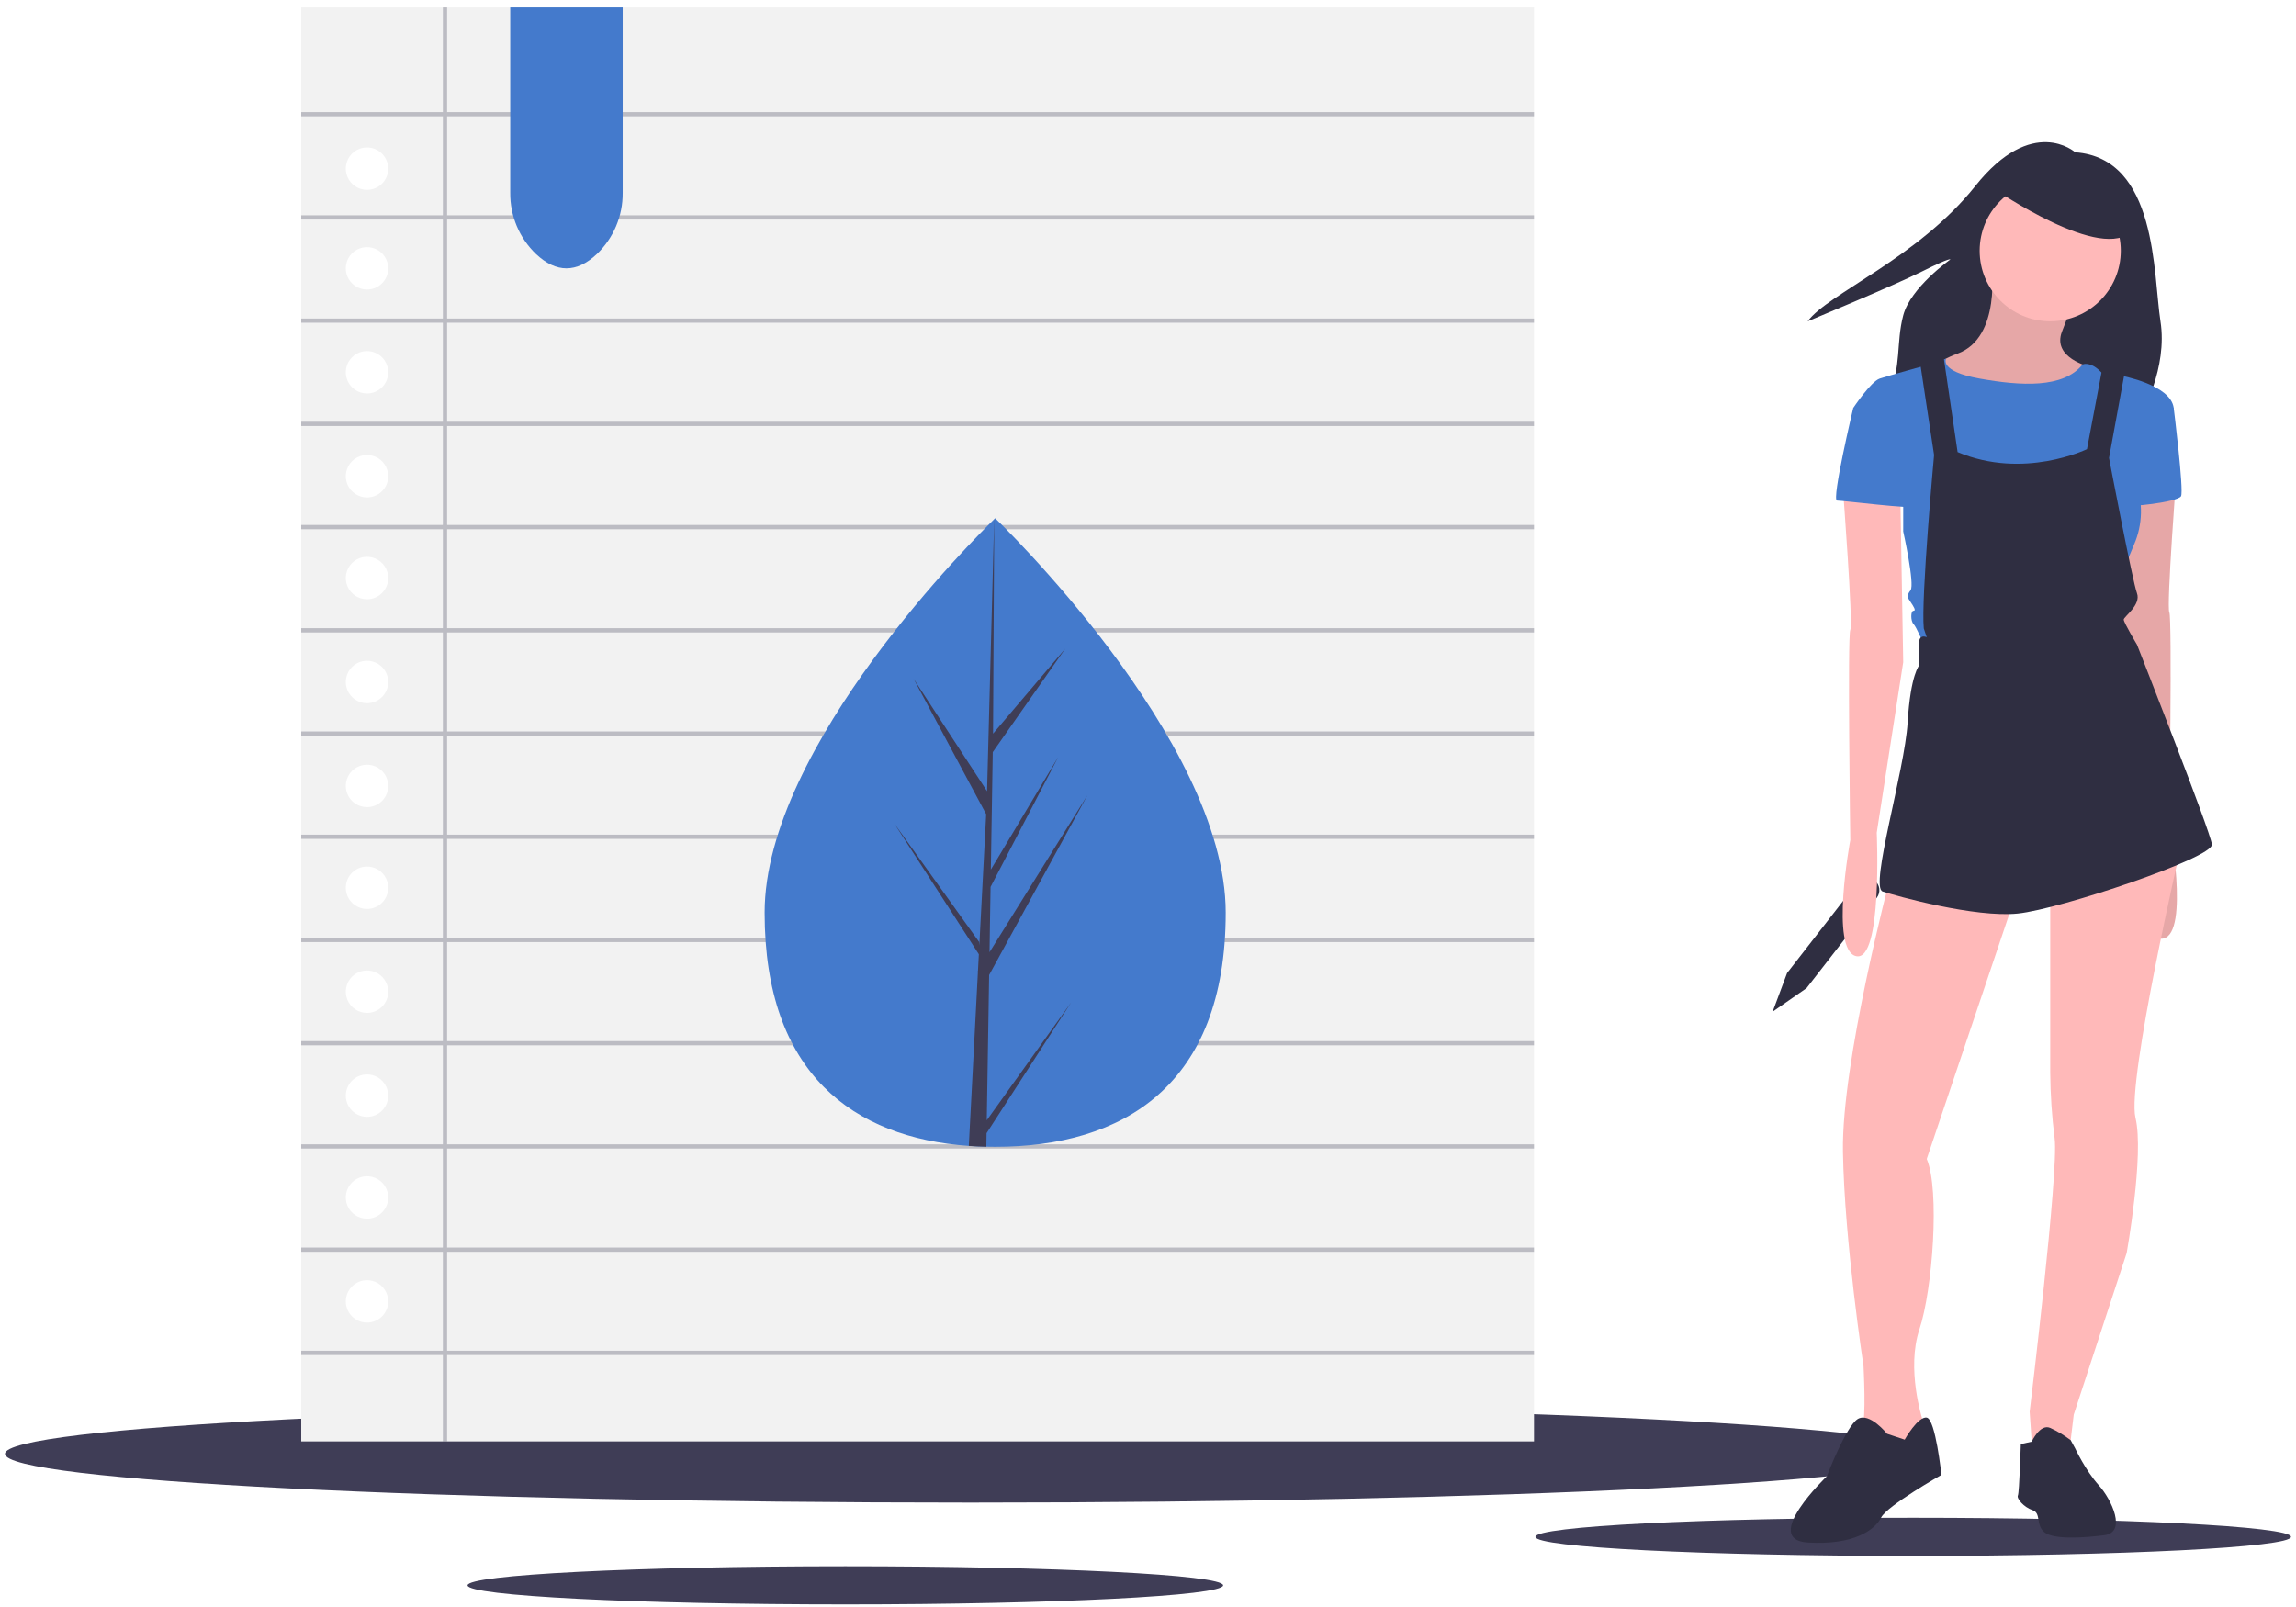 <svg width="230" height="161" viewBox="0 0 230 161" fill="none" xmlns="http://www.w3.org/2000/svg">
<g clip-path="url(#clip0)">
<path d="M97.211 150.542C150.624 150.542 193.923 148.354 193.923 145.654C193.923 142.955 150.624 140.766 97.211 140.766C43.799 140.766 0.5 142.955 0.5 145.654C0.5 148.354 43.799 150.542 97.211 150.542Z" fill="#3F3D56"/>
<path d="M191.656 155.884C212.557 155.884 229.5 155.028 229.5 153.972C229.5 152.915 212.557 152.059 191.656 152.059C170.756 152.059 153.813 152.915 153.813 153.972C153.813 155.028 170.756 155.884 191.656 155.884Z" fill="#3F3D56"/>
<path d="M84.683 160.743C105.583 160.743 122.526 159.887 122.526 158.831C122.526 157.774 105.583 156.918 84.683 156.918C63.782 156.918 46.839 157.774 46.839 158.831C46.839 159.887 63.782 160.743 84.683 160.743Z" fill="#3F3D56"/>
<path d="M177.573 101.358L180.969 98.998L188.006 89.941C188.207 89.683 188.297 89.355 188.256 89.031C188.215 88.706 188.047 88.411 187.789 88.21C187.531 88.01 187.203 87.92 186.879 87.961C186.554 88.001 186.259 88.169 186.058 88.428L179.021 97.485L177.573 101.358Z" fill="#2F2E41"/>
<path d="M207.883 15.256C207.883 15.256 203.612 11.428 197.869 18.642C192.126 25.857 183.144 29.39 181.082 32.188C181.082 32.188 189.623 28.654 192.568 27.182C195.513 25.709 195.366 26.004 195.366 26.004C195.366 26.004 191.39 28.801 190.654 31.599C189.918 34.396 190.507 36.752 189.181 39.55C187.856 42.347 214.509 41.464 214.509 41.464C214.509 41.464 217.16 36.899 216.423 32.188C215.687 27.476 216.129 15.845 207.883 15.256Z" fill="#2F2E41"/>
<path d="M199.489 26.593C199.489 26.593 200.52 33.807 196.102 35.427C191.685 37.046 193.304 39.255 193.304 39.255L199.931 42.494L206.999 40.285L209.355 36.752C209.355 36.752 205.527 35.868 206.557 33.218C207.588 30.568 207.883 29.685 207.883 29.685L199.489 26.593Z" fill="#FFB9B9"/>
<path opacity="0.1" d="M199.489 26.593C199.489 26.593 200.52 33.807 196.102 35.427C191.685 37.046 193.304 39.255 193.304 39.255L199.931 42.494L206.999 40.285L209.355 36.752C209.355 36.752 205.527 35.868 206.557 33.218C207.588 30.568 207.883 29.685 207.883 29.685L199.489 26.593Z" fill="black"/>
<path d="M218.043 47.206C218.043 47.206 217.012 60.751 217.307 61.34C217.601 61.929 217.307 82.394 217.307 82.394C217.307 82.394 219.368 93.437 216.718 94.026C214.067 94.615 214.656 81.658 214.656 81.658L212.006 64.579L212.3 47.647L218.043 47.206Z" fill="#FFB9B9"/>
<path opacity="0.1" d="M218.043 47.206C218.043 47.206 217.012 60.751 217.307 61.34C217.601 61.929 217.307 82.394 217.307 82.394C217.307 82.394 219.368 93.437 216.718 94.026C214.067 94.615 214.656 81.658 214.656 81.658L212.006 64.579L212.3 47.647L218.043 47.206Z" fill="black"/>
<path d="M189.329 87.989C189.329 87.989 184.469 106.393 184.616 115.375C184.764 124.356 186.678 136.871 186.678 136.871C186.678 136.871 186.973 142.318 186.531 142.907C186.089 143.496 188.74 145.999 188.74 145.999L191.537 144.38L192.568 143.202V142.171C192.568 142.171 190.948 137.165 192.274 133.19C193.599 129.215 194.335 119.203 193.01 116.111L202.14 89.02L189.329 87.989Z" fill="#FFB9B9"/>
<path d="M189.034 143.643C189.034 143.643 187.267 141.435 186.089 142.171C184.911 142.907 182.997 147.913 182.997 147.913C182.997 147.913 176.37 154.244 181.082 154.539C185.794 154.833 187.856 153.213 188.445 152.036C189.034 150.858 194.482 147.766 194.482 147.766C194.482 147.766 193.893 142.171 193.01 142.024C192.126 141.876 190.801 144.232 190.801 144.232L189.034 143.643Z" fill="#2F2E41"/>
<path d="M205.379 89.168V107.424C205.396 109.64 205.544 111.852 205.821 114.05C206.263 117.289 203.318 141.435 203.318 141.435L203.612 145.705L207.294 145.411L207.735 141.73L213.037 125.534C213.037 125.534 214.804 115.67 213.92 111.989C213.037 108.308 218.485 84.751 218.485 84.751L205.379 89.168Z" fill="#FFB9B9"/>
<path d="M202.434 144.674L203.525 144.437C203.525 144.437 204.349 142.613 205.379 143.055C206.105 143.389 206.792 143.801 207.429 144.283L207.883 145.116C207.883 145.116 208.913 147.325 210.239 148.797C211.564 150.269 213.037 153.508 210.828 153.803C208.619 154.097 205.674 154.245 204.79 153.508C203.907 152.772 204.496 151.594 203.612 151.3C202.729 151.005 201.992 150.122 202.14 149.828C202.287 149.533 202.434 144.674 202.434 144.674Z" fill="#2F2E41"/>
<path d="M205.379 32.188C209.283 32.188 212.448 29.024 212.448 25.12C212.448 21.217 209.283 18.053 205.379 18.053C201.476 18.053 198.311 21.217 198.311 25.12C198.311 29.024 201.476 32.188 205.379 32.188Z" fill="#FFB9B9"/>
<path d="M193.01 36.605L194.955 35.926C194.955 35.926 194.188 37.194 198.311 37.93C202.434 38.666 206.704 38.927 208.619 36.514C208.619 36.514 209.355 36.163 210.386 37.194C211.417 38.224 212.006 37.93 212.006 37.93L211.27 41.758L209.797 48.825L207.883 54.126L202.434 52.948L196.544 48.678L194.335 42.936V37.635L193.01 36.605Z" fill="#447ACC"/>
<path d="M210.975 38.666L212.448 37.635C212.448 37.635 217.454 38.519 217.749 40.875L213.92 48.236C214.701 50.285 214.648 52.557 213.773 54.567C212.3 57.954 212.448 58.69 212.448 58.69L211.417 63.107L192.715 64.579C192.715 64.579 191.979 62.812 191.685 62.518C191.39 62.223 191.39 61.193 191.685 61.193C191.979 61.193 191.685 60.751 191.39 60.309C191.096 59.868 190.948 59.721 191.39 59.132C191.832 58.543 190.654 53.242 190.654 53.242V47.5L185.647 40.875C185.647 40.875 187.414 38.224 188.298 37.93C189.181 37.635 193.384 36.474 193.384 36.474L194.335 37.874L195.661 48.531L197.575 55.009L205.635 53.64L208.766 48.383L210.828 42.2L210.975 38.666Z" fill="#447ACC"/>
<path d="M216.571 39.991L217.749 40.875C217.749 40.875 218.779 49.12 218.485 49.709C218.19 50.298 213.037 50.886 212.889 50.592C212.742 50.298 216.571 39.991 216.571 39.991Z" fill="#447ACC"/>
<path d="M184.616 48.972C184.616 48.972 185.647 62.518 185.353 63.107C185.058 63.696 185.353 84.161 185.353 84.161C185.353 84.161 183.291 95.204 185.942 95.793C188.592 96.381 188.003 83.425 188.003 83.425L190.654 66.346L190.359 49.414L184.616 48.972Z" fill="#FFB9B9"/>
<path d="M192.274 35.869L193.746 45.586C193.746 45.586 192.421 60.015 192.715 62.96L193.01 63.843C193.01 63.843 192.421 63.549 192.274 64.138C192.126 64.727 192.274 66.641 192.274 66.641C192.274 66.641 191.39 67.524 191.096 72.383C190.801 77.241 187.267 88.873 188.592 89.314C189.918 89.756 197.869 91.965 202.14 91.523C206.41 91.081 221.725 85.928 221.577 84.603C221.43 83.278 214.067 64.579 214.067 64.579C214.067 64.579 212.742 62.371 212.742 62.076C212.742 61.782 214.509 60.604 214.067 59.426C213.626 58.248 211.269 45.881 211.269 45.881L212.889 37.047L210.68 36.458L209.061 44.997C209.061 44.997 202.729 48.089 196.102 45.292L194.63 35.28L192.274 35.869Z" fill="#2F2E41"/>
<path d="M186.825 40.433L185.647 40.874C185.647 40.874 183.438 50.15 184.027 50.15C184.616 50.15 191.685 51.033 191.685 50.739C191.685 50.444 190.359 43.23 190.359 43.23L186.825 40.433Z" fill="#447ACC"/>
<path d="M199.784 18.937C199.784 18.937 210.68 26.446 213.626 23.059C216.571 19.673 208.472 16.728 208.472 16.728L201.698 15.992L199.784 18.937Z" fill="#2F2E41"/>
<path d="M30.175 0.743V144.408H153.668V0.743H30.175ZM36.764 132.507C36.344 132.507 35.933 132.382 35.583 132.149C35.234 131.915 34.961 131.584 34.8 131.195C34.639 130.807 34.597 130.38 34.679 129.967C34.761 129.555 34.964 129.176 35.261 128.879C35.558 128.582 35.937 128.38 36.349 128.298C36.762 128.216 37.189 128.258 37.578 128.418C37.966 128.579 38.298 128.852 38.531 129.201C38.765 129.551 38.89 129.962 38.89 130.382C38.89 130.946 38.666 131.486 38.267 131.885C37.868 132.283 37.328 132.507 36.764 132.507ZM36.764 122.094C36.344 122.094 35.933 121.969 35.583 121.735C35.234 121.502 34.961 121.17 34.8 120.782C34.639 120.393 34.597 119.966 34.679 119.554C34.761 119.141 34.964 118.763 35.261 118.466C35.558 118.168 35.937 117.966 36.349 117.884C36.762 117.802 37.189 117.844 37.578 118.005C37.966 118.166 38.298 118.438 38.531 118.788C38.765 119.137 38.89 119.548 38.89 119.968C38.89 120.532 38.666 121.073 38.267 121.471C37.868 121.87 37.328 122.094 36.764 122.094ZM36.764 111.892C36.344 111.892 35.933 111.768 35.583 111.534C35.234 111.301 34.961 110.969 34.8 110.581C34.639 110.192 34.597 109.765 34.679 109.353C34.761 108.94 34.964 108.562 35.261 108.264C35.558 107.967 35.937 107.765 36.349 107.683C36.762 107.601 37.189 107.643 37.578 107.804C37.966 107.965 38.298 108.237 38.531 108.587C38.765 108.936 38.89 109.347 38.89 109.767C38.89 110.331 38.666 110.871 38.267 111.27C37.868 111.669 37.328 111.892 36.764 111.892ZM36.764 101.479C36.344 101.479 35.933 101.354 35.583 101.121C35.234 100.887 34.961 100.555 34.8 100.167C34.639 99.779 34.597 99.351 34.679 98.939C34.761 98.527 34.964 98.148 35.261 97.851C35.558 97.554 35.937 97.351 36.349 97.269C36.762 97.187 37.189 97.229 37.578 97.39C37.966 97.551 38.298 97.823 38.531 98.173C38.765 98.522 38.89 98.933 38.89 99.354C38.89 99.917 38.666 100.458 38.267 100.856C37.868 101.255 37.328 101.479 36.764 101.479ZM36.764 91.065C36.344 91.065 35.933 90.941 35.583 90.707C35.234 90.474 34.961 90.142 34.8 89.753C34.639 89.365 34.597 88.938 34.679 88.525C34.761 88.113 34.964 87.734 35.261 87.437C35.558 87.14 35.937 86.938 36.349 86.856C36.762 86.774 37.189 86.816 37.578 86.977C37.966 87.137 38.298 87.41 38.531 87.759C38.765 88.109 38.89 88.52 38.89 88.94C38.89 89.504 38.666 90.044 38.267 90.443C37.868 90.841 37.328 91.065 36.764 91.065ZM36.764 80.864C36.344 80.864 35.933 80.74 35.583 80.506C35.234 80.272 34.961 79.941 34.8 79.552C34.639 79.164 34.597 78.737 34.679 78.324C34.761 77.912 34.964 77.533 35.261 77.236C35.558 76.939 35.937 76.737 36.349 76.654C36.762 76.573 37.189 76.615 37.578 76.775C37.966 76.936 38.298 77.209 38.531 77.558C38.765 77.908 38.89 78.319 38.89 78.739C38.89 79.303 38.666 79.843 38.267 80.242C37.868 80.64 37.328 80.864 36.764 80.864ZM36.764 70.451C36.344 70.451 35.933 70.326 35.583 70.092C35.234 69.859 34.961 69.527 34.8 69.139C34.639 68.75 34.597 68.323 34.679 67.911C34.761 67.499 34.964 67.12 35.261 66.823C35.558 66.525 35.937 66.323 36.349 66.241C36.762 66.159 37.189 66.201 37.578 66.362C37.966 66.523 38.298 66.795 38.531 67.145C38.765 67.494 38.89 67.905 38.89 68.325C38.89 68.889 38.666 69.43 38.267 69.828C37.868 70.227 37.328 70.451 36.764 70.451ZM36.764 60.037C36.344 60.037 35.933 59.912 35.583 59.679C35.234 59.445 34.961 59.113 34.8 58.725C34.639 58.337 34.597 57.909 34.679 57.497C34.761 57.085 34.964 56.706 35.261 56.409C35.558 56.112 35.937 55.909 36.349 55.827C36.762 55.745 37.189 55.787 37.578 55.948C37.966 56.109 38.298 56.382 38.531 56.731C38.765 57.081 38.89 57.491 38.89 57.912C38.89 58.475 38.666 59.016 38.267 59.414C37.868 59.813 37.328 60.037 36.764 60.037ZM36.764 49.836C36.344 49.836 35.933 49.711 35.583 49.478C35.234 49.244 34.961 48.912 34.8 48.524C34.639 48.136 34.597 47.708 34.679 47.296C34.761 46.884 34.964 46.505 35.261 46.208C35.558 45.911 35.937 45.708 36.349 45.626C36.762 45.544 37.189 45.586 37.578 45.747C37.966 45.908 38.298 46.18 38.531 46.53C38.765 46.879 38.89 47.29 38.89 47.711C38.89 48.274 38.666 48.815 38.267 49.213C37.868 49.612 37.328 49.836 36.764 49.836ZM36.764 39.422C36.344 39.422 35.933 39.298 35.583 39.064C35.234 38.831 34.961 38.499 34.8 38.11C34.639 37.722 34.597 37.295 34.679 36.882C34.761 36.47 34.964 36.092 35.261 35.794C35.558 35.497 35.937 35.295 36.349 35.213C36.762 35.131 37.189 35.173 37.578 35.334C37.966 35.494 38.298 35.767 38.531 36.116C38.765 36.466 38.89 36.877 38.89 37.297C38.89 37.861 38.666 38.401 38.267 38.8C37.868 39.198 37.328 39.422 36.764 39.422ZM36.764 29.009C36.344 29.009 35.933 28.884 35.583 28.651C35.234 28.417 34.961 28.085 34.8 27.697C34.639 27.308 34.597 26.881 34.679 26.469C34.761 26.057 34.964 25.678 35.261 25.381C35.558 25.084 35.937 24.881 36.349 24.799C36.762 24.717 37.189 24.759 37.578 24.92C37.966 25.081 38.298 25.353 38.531 25.703C38.765 26.052 38.89 26.463 38.89 26.883C38.89 27.447 38.666 27.988 38.267 28.386C37.868 28.785 37.328 29.009 36.764 29.009ZM36.764 19.02C36.344 19.02 35.933 18.895 35.583 18.662C35.234 18.428 34.961 18.096 34.8 17.708C34.639 17.32 34.597 16.892 34.679 16.48C34.761 16.068 34.964 15.689 35.261 15.392C35.558 15.095 35.937 14.893 36.349 14.81C36.762 14.729 37.189 14.771 37.578 14.931C37.966 15.092 38.298 15.365 38.531 15.714C38.765 16.064 38.89 16.474 38.89 16.895C38.89 17.459 38.666 17.999 38.267 18.398C37.868 18.796 37.328 19.02 36.764 19.02Z" fill="#F2F2F2"/>
<path opacity="0.3" d="M153.668 11.654V11.229H44.789V0.743H44.364V11.229H30.175V11.654H44.364V21.57H30.175V21.995H44.364V31.912H30.175V32.337H44.364V42.254H30.175V42.679H44.364V52.595H30.175V53.02H44.364V62.937H30.175V63.362H44.364V73.279H30.175V73.704H44.364V83.62H30.175V84.045H44.364V93.962H30.175V94.387H44.364V104.303H30.175V104.729H44.364V114.645H30.175V115.07H44.364V124.987H30.175V125.412H44.364V135.328H30.175V135.753H44.364V144.408H44.789V135.753H153.668V135.328H44.789V125.412H153.668V124.987H44.789V115.07H153.668V114.645H44.789V104.729H153.668V104.303H44.789V94.387H153.668V93.962H44.789V84.045H153.668V83.62H44.789V73.704H153.668V73.279H44.789V63.362H153.668V62.937H44.789V53.02H153.668V52.595H44.789V42.679H153.668V42.254H44.789V32.337H153.668V31.912H44.789V21.995H153.668V21.57H44.789V11.654H153.668Z" fill="#3F3D56"/>
<path d="M59.795 25.449C57.761 27.361 55.727 27.361 53.693 25.449C52.868 24.657 52.213 23.706 51.769 22.652C51.325 21.598 51.102 20.465 51.111 19.321V0.743H62.377V19.321C62.387 20.465 62.163 21.598 61.719 22.652C61.275 23.706 60.62 24.657 59.795 25.449Z" fill="#447ACC"/>
<path d="M122.784 91.433C122.784 108.823 112.446 114.895 99.69 114.895C99.395 114.895 99.099 114.891 98.806 114.884C98.215 114.872 97.629 114.844 97.05 114.804C85.538 113.99 76.596 107.606 76.596 91.433C76.596 74.699 97.984 53.58 99.595 52.014C99.595 52.014 99.595 52.013 99.595 52.013C99.595 52.013 99.595 52.013 99.595 52.012C99.595 52.012 99.596 52.012 99.596 52.012C99.596 52.012 99.597 52.012 99.597 52.012C99.658 51.95 99.69 51.92 99.69 51.92C99.69 51.92 122.784 74.044 122.784 91.433Z" fill="#447ACC"/>
<path d="M98.849 112.235L107.295 100.436L98.827 113.531L98.806 114.885C98.215 114.872 97.629 114.845 97.05 114.804L97.96 97.407L97.954 97.271L97.969 97.248L98.056 95.603L89.566 82.475L98.081 94.37L98.103 94.719L98.789 81.574L91.522 68.009L98.878 79.268L99.595 52.014L99.597 51.921V52.012L99.478 73.502L106.713 64.983L99.448 75.354L99.257 87.123L106.014 75.828L99.229 88.855L99.123 95.399L108.928 79.676L99.085 97.681L98.849 112.235Z" fill="#3F3D56"/>
</g>
<defs>
<clipPath id="clip0">
<rect width="229" height="160" fill="white" transform="translate(0.5 0.743)"/>
</clipPath>
</defs>
</svg>

